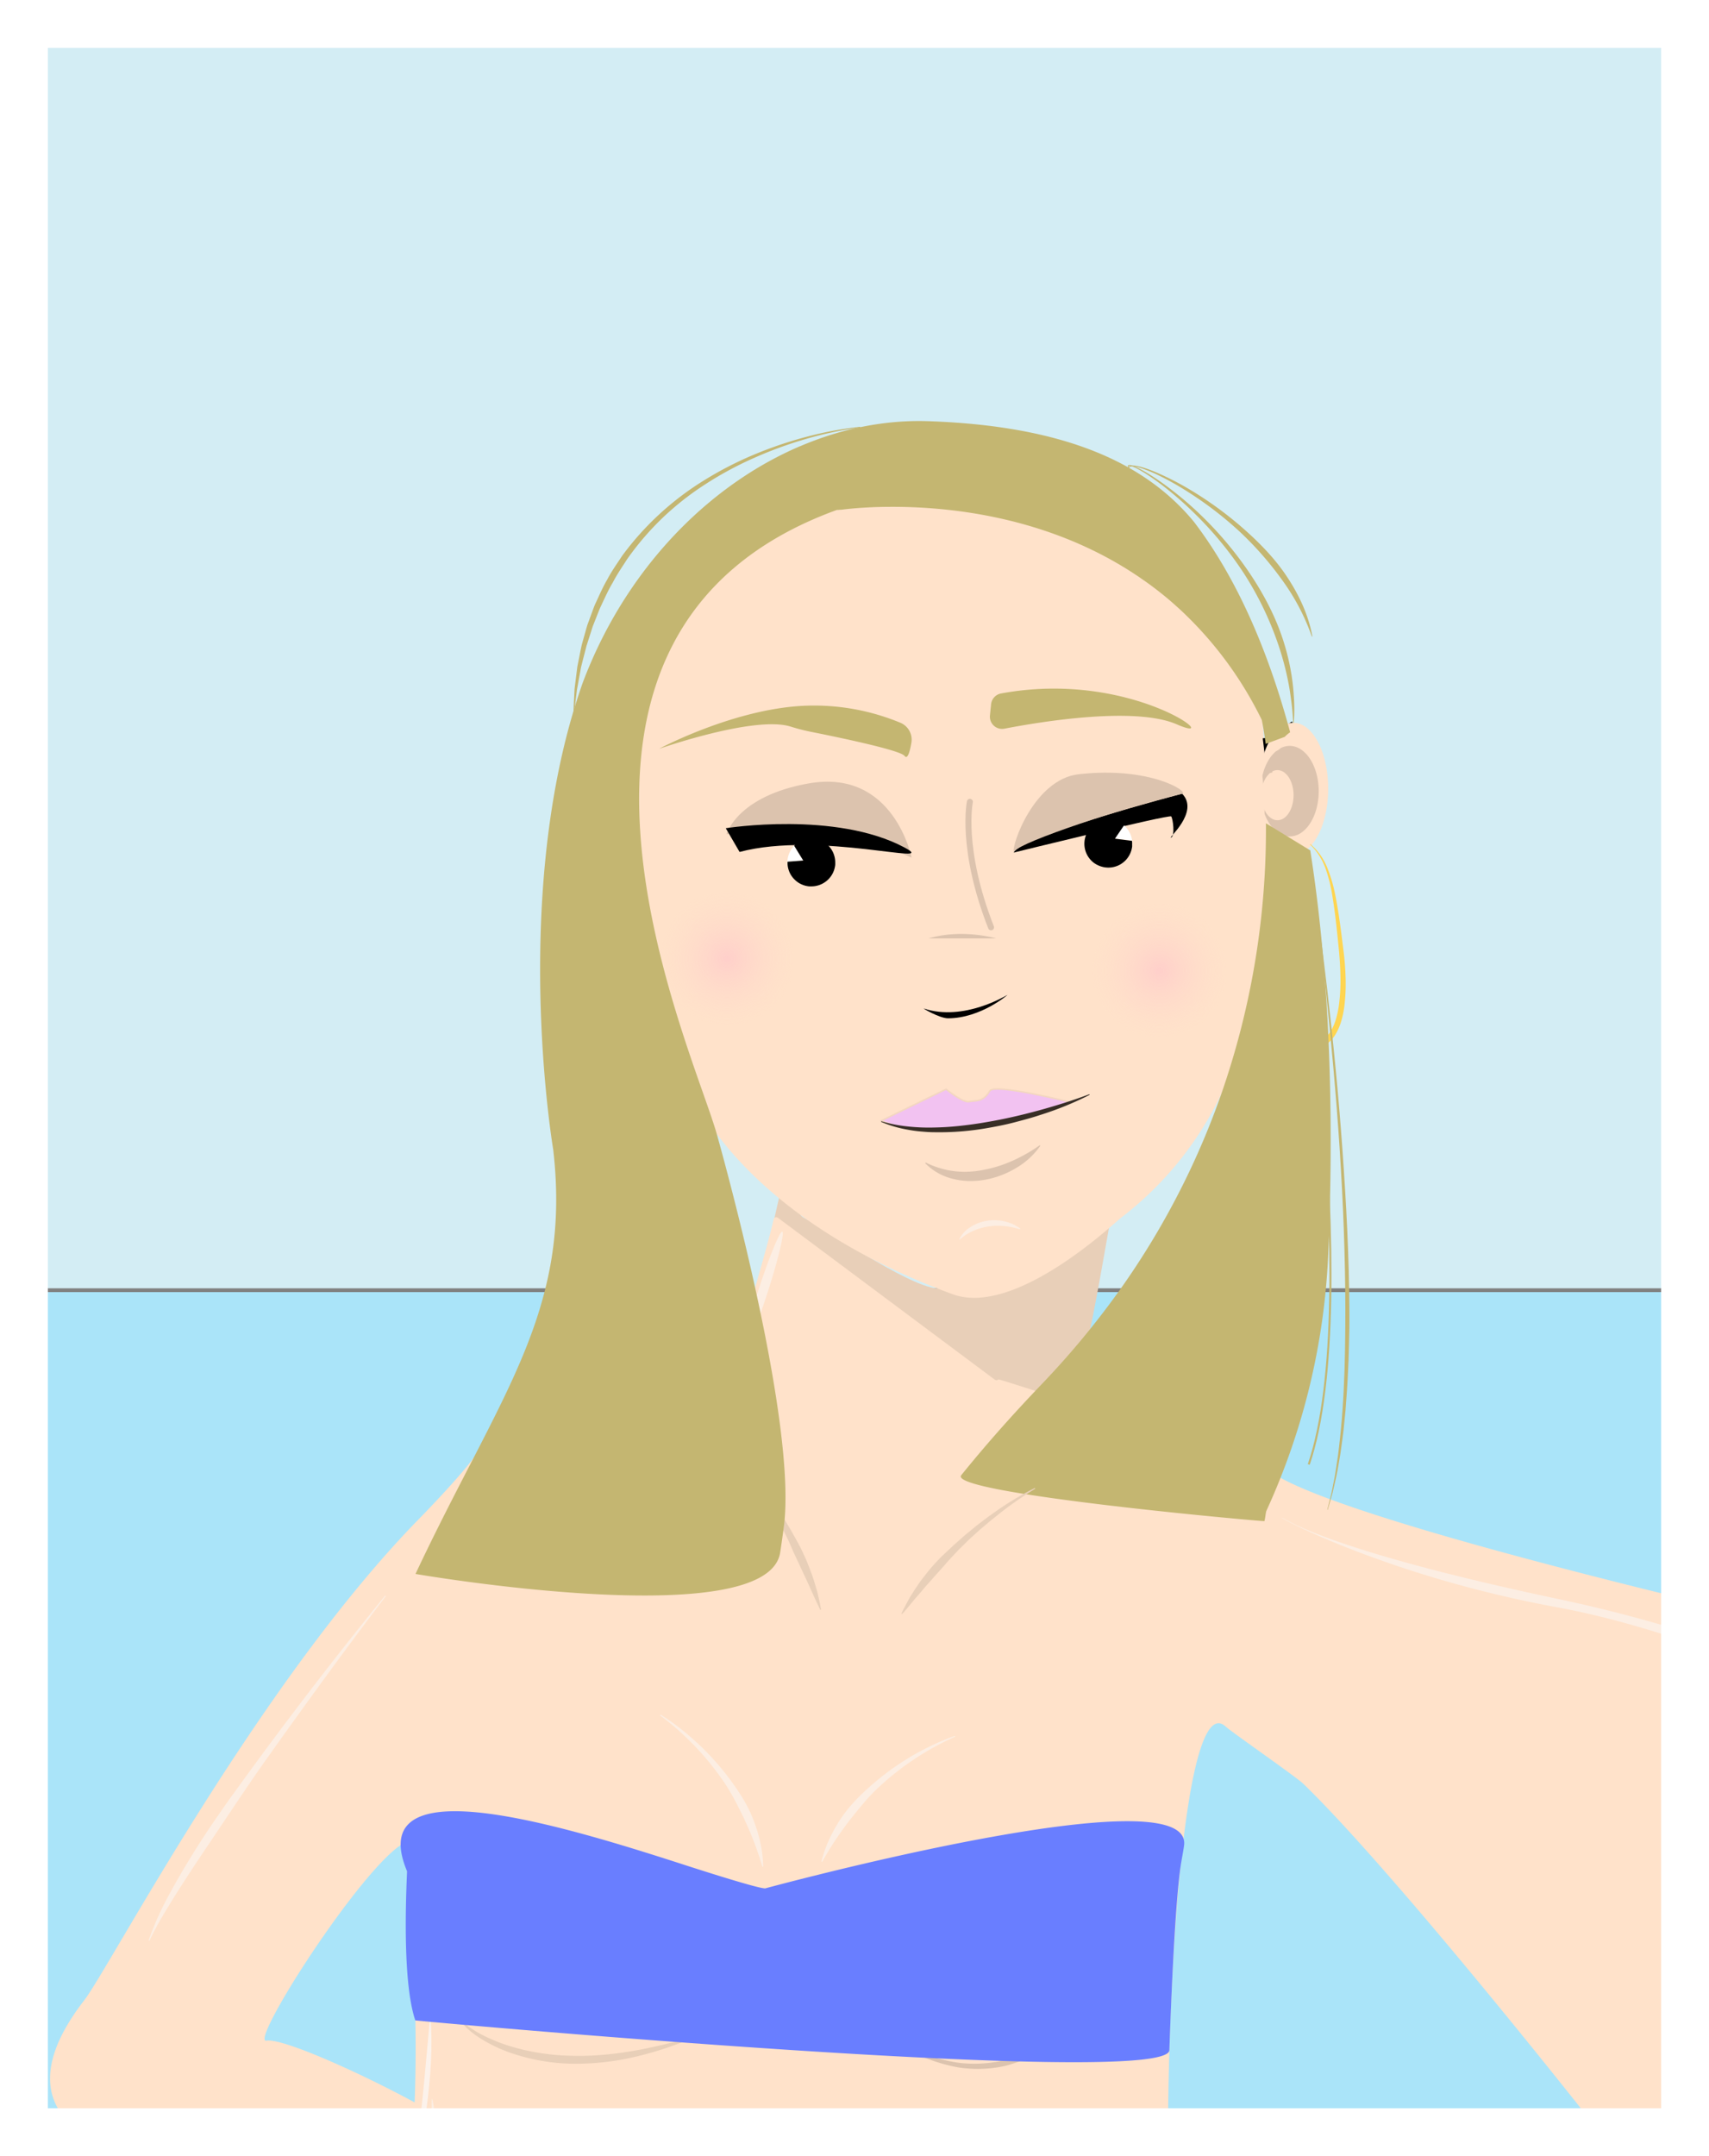 <svg xmlns="http://www.w3.org/2000/svg" xmlns:xlink="http://www.w3.org/1999/xlink" width="856.44" height="1079.9" viewBox="0 0 856.44 1079.9"><rect x="0" y="0" width="856.44" height="1079.9" fill="#808080" stroke="none"/><defs><style>.cls-1{fill:#aae4f9;}.cls-2{fill:#d3edf4;}.cls-3{fill:#e8cfb8;}.cls-4{fill:#ffe2ca;}.cls-5{fill:#fff;}.cls-6{fill:#f2c2f1;stroke:#f3d7c0;stroke-width:0.75px;}.cls-6,.cls-9{stroke-linecap:round;}.cls-10,.cls-12,.cls-22,.cls-6,.cls-9{stroke-miterlimit:10;}.cls-7{fill:#dcc3ae;}.cls-8{fill:#fceee3;}.cls-10,.cls-22,.cls-9{fill:none;}.cls-9{stroke:#dcc3ae;}.cls-10,.cls-9{stroke-width:3px;}.cls-10,.cls-12{stroke:#000;}.cls-11,.cls-12{fill:#ff876a;}.cls-13{fill:#c4b671;}.cls-14{fill:#ffece9;}.cls-15{fill:#d3a879;}.cls-16{fill:url(#radial-gradient);}.cls-17{fill:url(#radial-gradient-2);}.cls-18{fill:#ffd550;}.cls-19{fill:#382e26;}.cls-20{fill:#fcf2eb;}.cls-21{fill:#697eff;}.cls-22{stroke:#c4b671;}</style><radialGradient id="radial-gradient" cx="364.36" cy="480.08" r="33.51" gradientUnits="userSpaceOnUse"><stop offset="0" stop-color="#ffcfca"/><stop offset="1" stop-color="#ffe2ca" stop-opacity="0.3"/></radialGradient><radialGradient id="radial-gradient-2" cx="581.06" cy="486.08" r="33.51" xlink:href="#radial-gradient"/></defs><title>girl6</title><g id="The_girl" data-name="The girl"><rect class="cls-1" y="647.13" width="856.44" height="432.77"/><rect class="cls-2" x="-1.81" y="1.37" width="856.44" height="643.86"/><path class="cls-3" d="M556.78,608.92s-10,58.2-11.37,59.9c-7.25,8.94-19.07,20.82-27.5,29.62-15.24,15.9-11.74,3.93-23.33,18.29L382.84,633.37l8.94-39.56c2.14,1.31,8.32,14.64,10.55,15.83,14.63,7.78,58.23,38.37,70.05,35.54,27.6-6.61,52-14.53,72.75-28C549.15,614.54,553,611.81,556.78,608.92Z"/><path class="cls-4" d="M635,432.5c0,46.05-7.92,84.33-23,115.48a170,170,0,0,1-50.23,61.94c-3.75,2.89-53,49.78-84.4,38.26-110-40.37-132.33-104.35-132.48-104.78-27.06-77.08-29.27-91.33-29.59-137.1a.14.14,0,0,1,0-.09,1.5,1.5,0,0,1,0-.3,2.28,2.28,0,0,1,0-.37c-.65-138.49,92.62-151.66,104.12-153l.27,0,.33,0h.11l.94-.11.26,0h.13l.19,0c.94-.12,2.47-.31,4.53-.5l.8-.08c3.06-.28,7.14-.57,12.06-.74l2.46-.07,2.86-.05h1.48c29.07-.18,78.51,4.61,122.64,33.59,1,.7,2.11,1.41,3.16,2.13q7.1,4.88,14,10.64,1.53,1.29,3,2.61c1,.89,2,1.79,3,2.71a187.94,187.94,0,0,1,40.72,55.12.28.28,0,0,0,0,.06s0,0,0,.06c.17,1.83.34,3.66.49,5.51v0c.18,2.2.35,4.4.51,6.62.95,13.67,1.38,27.94,1.55,42.69Q635,422.42,635,432.5Z"/><path d="M592.42,397.52S512.1,418.48,508,427c0,0,78.08-19.22,78.94-18.1s2,9.86-.08,10.59S601.32,406.73,592.42,397.52Z"/><path class="cls-5" d="M564.84,414.52l-.37-.19h0Z"/><path class="cls-5" d="M567.34,421l-8.55-1.09,4.44-6.53a10.53,10.53,0,0,1,1.26,1.24A11.89,11.89,0,0,1,567.34,421Z"/><path d="M567.34,424.05c0,.21-.06.4-.1.61a3,3,0,0,1-.09.43,4,4,0,0,1-.12.52c0,.18-.39,1.22-.45,1.37s-.12.29-.19.44a12.23,12.23,0,0,1-1.52,2.53c-.09.1-.17.21-.26.32l-.48.53a4.78,4.78,0,0,1-.39.39,12.18,12.18,0,0,1-2.18,1.66l-.39.22c-.23.12-.44.23-.67.33a5.11,5.11,0,0,1-.48.22,12,12,0,0,1-6.11.8c-.21,0-.41-.06-.61-.09a3.43,3.43,0,0,1-.44-.09,4.23,4.23,0,0,1-.51-.13l-.52-.14-.42-.14-.43-.16-.44-.19A11.85,11.85,0,0,1,548,432l-.32-.26-.53-.47-.39-.39a12.94,12.94,0,0,1-1.66-2.18c-.07-.13-.14-.26-.22-.39l-.34-.67a5,5,0,0,1-.21-.48,12,12,0,0,1-.81-6.11c0-.21.07-.41.1-.62a3.29,3.29,0,0,1,.09-.43,3,3,0,0,1,.13-.52c0-.17.09-.35.14-.51s.09-.28.14-.42a3.75,3.75,0,0,1,.16-.43,4.48,4.48,0,0,1,.19-.44,12,12,0,0,1,1.52-2.54c.09-.1.17-.21.28-.32s.3-.35.46-.52.25-.27.39-.4a15.5,15.5,0,0,1,1.24-1l.51-.34.16-.1c.23-.15.47-.29.7-.41a11.5,11.5,0,0,1,1.56-.71h0a13.66,13.66,0,0,1,1.63-.46c.27,0,.56-.11.83-.14a11.52,11.52,0,0,1,3.16,0,11.85,11.85,0,0,1,5.26,2l.34.24c.23.17.45.34.67.53l-4.44,6.53,8.55,1.09a.45.45,0,0,1,0,.11c0,.21,0,.43.06.64a6.21,6.21,0,0,1,0,.75c0,.17,0,.34,0,.52l0,.39C567.38,423.63,567.37,423.84,567.34,424.05Z"/><path class="cls-5" d="M398,423.6l4.47,7.37-7.87.6a10.61,10.61,0,0,1,.18-1.76A11.93,11.93,0,0,1,398,423.6Z"/><path d="M400.33,421.72l.54-.31a3,3,0,0,1,.4-.2,3.41,3.41,0,0,1,.48-.22c.16-.08,1.2-.46,1.35-.51s.3-.09.46-.12a11.61,11.61,0,0,1,2.93-.39h.41c.24,0,.47,0,.71,0a5.14,5.14,0,0,1,.55.06,11.45,11.45,0,0,1,2.65.67l.42.17.68.31c.16.07.32.16.47.24a12,12,0,0,1,4.44,4.28c.11.18.2.35.3.54a2.93,2.93,0,0,1,.21.39,5.11,5.11,0,0,1,.22.48c.08.17.14.34.21.5a3.39,3.39,0,0,1,.15.41c0,.14.1.29.14.44s.09.3.13.46a12.15,12.15,0,0,1,.39,2.93c0,.13,0,.27,0,.42s0,.46,0,.7a5.14,5.14,0,0,1-.06.55,12.8,12.8,0,0,1-.67,2.66c-.06.13-.11.27-.17.41s-.2.46-.31.68a5.19,5.19,0,0,1-.25.47,11.86,11.86,0,0,1-4.27,4.44l-.54.31c-.13.07-.25.14-.39.2a5.27,5.27,0,0,1-.49.22,5.16,5.16,0,0,1-.49.21,3.39,3.39,0,0,1-.41.15,3.22,3.22,0,0,1-.44.14,4.61,4.61,0,0,1-.46.13,11.75,11.75,0,0,1-2.94.39h-.41c-.24,0-.47,0-.7,0a5.32,5.32,0,0,1-.56-.06,14.26,14.26,0,0,1-1.58-.32l-.59-.18-.18-.06c-.25-.09-.51-.19-.75-.3a12.16,12.16,0,0,1-1.53-.77s0,0,0,0a12.36,12.36,0,0,1-1.38-1c-.21-.17-.43-.37-.63-.56a11.78,11.78,0,0,1-2-2.46,11.92,11.92,0,0,1-1.7-5.36l0-.42c0-.28,0-.56,0-.85l7.87-.6L398,423.6a.46.46,0,0,1,.07-.07c.15-.16.31-.3.47-.45s.37-.33.57-.48.27-.21.41-.32a3.05,3.05,0,0,1,.32-.22Z"/><path d="M475.09,510c-4.27,0-12.93-5.16-12.15-4.9,20,6.67,41.65-6.69,41.87-6.82C505.51,497.87,491.56,510,475.09,510Z"/><path class="cls-6" d="M536.26,552s-38-9.59-40.24-5.63c-3.45,6-7.59,4.66-10.24,5.35-3.13.81-11.65-6.21-11.65-6.21l-32.45,15.78c23.06,10.41,66.15,2.15,94.58-9.29"/><path class="cls-7" d="M521.19,574.05a38.09,38.09,0,0,1-11.75,10.79,46.15,46.15,0,0,1-15.06,5.88c-1.35.26-2.71.45-4.08.6a40.82,40.82,0,0,1-4.14.18,34.64,34.64,0,0,1-8.23-1,28.76,28.76,0,0,1-14.15-7.79l0-.05a.25.25,0,0,1,0-.35.24.24,0,0,1,.28,0,43.56,43.56,0,0,0,7,2.74,40.38,40.38,0,0,0,7.37,1.53c1.25.18,2.51.2,3.76.28s2.51,0,3.77-.06a48.16,48.16,0,0,0,7.47-1,63.33,63.33,0,0,0,14.36-4.62,75,75,0,0,0,6.74-3.45,61.46,61.46,0,0,0,6.37-4.08.24.24,0,0,1,.34.06.23.23,0,0,1,0,.28Z"/><path class="cls-8" d="M480.72,620.68a15.12,15.12,0,0,1,5.93-6.32,21.58,21.58,0,0,1,8.24-3,23.07,23.07,0,0,1,4.39-.2c.72.06,1.45.09,2.17.18s1.43.26,2.14.42a23.29,23.29,0,0,1,4.08,1.37,23,23,0,0,1,3.68,2.24l-.09.29c-1.31-.31-2.61-.68-3.93-1l-2-.33-1-.17-1-.08-2-.15c-.67,0-1.34,0-2,0h-1c-.34,0-.67.07-1,.1-.67.08-1.34.12-2,.23a29,29,0,0,0-7.68,2.24,24.76,24.76,0,0,0-6.71,4.34Z"/><path class="cls-7" d="M499.22,470s-17.05-5.07-33.88,0Z"/><path class="cls-9" d="M486.05,401.58s-4.88,23.41,10.6,62.86"/><path class="cls-7" d="M456.82,429.51S416,410.09,364.06,417.78c0,0,5.36-19.11,41.22-25.42C448,384.84,456.82,429.51,456.82,429.51Z"/><path d="M453.4,424.52c18.24,9.79-42.65-8.51-82.77,2.17l-6.92-11.89S418.83,406,453.4,424.52Z"/><path class="cls-7" d="M592.42,397.52c3.63-.89-16.13-13.87-52-9.73-22,2.53-33.66,35.43-32.39,39.23C506.19,423.94,553.13,407.24,592.42,397.52Z"/><path class="cls-10" d="M634.29,369.58c.52,3.88,1.07,8.64,1.55,14.18"/><line class="cls-10" x1="142.76" y1="945.8" x2="142.75" y2="945.81"/><path class="cls-4" d="M341.82,933.64c-2.53,10.2-98.81-1.41-134.47-11.75-14.94-4.33-83.61,101.85-73.81,100.15,7.67-1.34,44.5,14.89,73.66,30.59l.55.3,3.6,2,2.37,1.32,2.73,1.54,1.4.8h0c16.2,9.3,27.84,17.56,26.61,20.7a4.11,4.11,0,0,0-.19.65H71s-80-12-28.8-78.12c12.65-16.34,86.2-156.85,166.05-239.33,0,0,28.67-29,32.5-37.67,0,0,130.49,22.28,130.51,22.25C382.4,721.86,361.65,853.42,341.82,933.64Z"/><path class="cls-10" d="M635.84,383.76c.67,7.8,1.2,17.15,1.3,27.8A57,57,0,0,1,634.8,395,60.33,60.33,0,0,1,635.84,383.76Z"/><path class="cls-10" d="M646.85,364.91l-3,1.13a15.12,15.12,0,0,1,2.71-2.29C646.65,364.14,646.76,364.52,646.85,364.91Z"/><path class="cls-11" d="M419.43,252.56c-15.22,1.87-172.41,28.81-66.19,336C243.89,277.09,404.12,254.31,419.43,252.56Z"/><path class="cls-12" d="M420,252.49h.11l-.44.05Z"/><path class="cls-12" d="M420.14,252.48l.94-.11-.48.07Z"/><path class="cls-13" d="M456.72,372a9.15,9.15,0,0,0-5.46-10,112.81,112.81,0,0,0-52.39-8.26c-34.19,2.86-68.6,21.3-68.6,21.3s48-16.85,66-11.12A99.25,99.25,0,0,0,407,366.64c14.7,2.94,44.29,9.16,46.3,11.94C454.83,380.63,456,376.28,456.72,372Z"/><path class="cls-13" d="M496.67,352.73l-.57,5.58a6.12,6.12,0,0,0,7.24,6.64c18.82-3.63,65.54-11.23,86.4-2.17,25.87,11.23-21.6-27.79-88.1-15.46A6.13,6.13,0,0,0,496.67,352.73Z"/><path class="cls-10" d="M526.84,834.17a29.92,29.92,0,0,0-6.49,6C522.21,836.78,524.36,834.56,526.84,834.17Z"/><path class="cls-14" d="M371.26,684l-1.75,7.67c0-1,0-1.95,0-2.92C370.08,687.14,370.67,685.55,371.26,684Z"/><path class="cls-4" d="M856.44,803.8v276.1H811.11c-46.45-59.42-120.81-150.52-157.85-186.4-3.82-3.7-36.37-26.24-38.84-28.61-6.43-6.14-11.69,3.64-15.89,22.57v0c-1,4.57-2,9.67-2.85,15.22-1.56,9.69-2.93,20.71-4.12,32.58-2.81,27.92-4.62,60.47-5.54,91.09,0,.15,0,.29,0,.43-.56,19-.78,37.2-.69,53.1H206c.75-7.94,1.37-16.9,1.78-27,.47-11.88.65-25.31.39-40.42,0-.21,0-.42,0-.62q-.19-10.71-.69-22.57v0q-.51-11.92-1.38-25l-.09-1.35q-.83-12.3-2-25.69a.82.82,0,0,1,0-.1c0-.54,1.8-1.14,3.41-1.74l.53-.2a5.32,5.32,0,0,0,1.65-.85,1.4,1.4,0,0,1,.81-.41q5.49-.72,10.92-1.14c53-4.23,99.67,11.05,105,12.86a1.35,1.35,0,0,0,1,0c4.88-2.17,9.22-6.44,13.07-12.45,9.11-14.17,29-171.33,29.27-215.69,0,0,0,0,0,0s0,0,0,0,0,0,0,0c0-3.24-1.59-30.54-1.6-33.42a39.5,39.5,0,0,1,1.23-6.23v0c4-16.12,16.27-56.65,18.36-67.19a1.34,1.34,0,0,1,2-.85l.07,0L498.55,691a1.35,1.35,0,0,0,1.78-.16l0,0,0,0c.33-.41,132.63,42.74,132.86,43C646.35,750.87,773.64,783.86,856.44,803.8Z"/><path class="cls-8" d="M211.15,971.5c0,19.63,5.67,35.54,4,35.54s-9.93-15.91-9.93-35.54S223.38,936,225,936,211.15,951.88,211.15,971.5Z"/><path class="cls-4" d="M665.6,395c0,11.67-3.18,21.92-8,27.81a18.34,18.34,0,0,1-2.24,2.32,11,11,0,0,1-7.17,2.93,9.93,9.93,0,0,1-4.49-1.11c-4.51-2.28-8.29-7.91-10.57-15.41-.1-10.65-.63-20-1.3-27.8,1.44-7.58,4.31-13.88,8-17.72l3-1.13c-.09-.39-.2-.77-.31-1.16A10.26,10.26,0,0,1,648.2,362C657.81,362,665.6,376.77,665.6,395Z"/><path class="cls-7" d="M660.85,396.26c0,9.19-3.51,17.1-8.55,20.66a10.37,10.37,0,0,1-6,2c-5.38,0-10.08-4.55-12.58-11.33-.09-7.31-.53-13.72-1.09-19.07,1.2-5.2,3.6-9.52,6.68-12.15,0,0,2.35-1.3,2.26-1.57a9.9,9.9,0,0,1,4.73-1.23C654.34,373.58,660.85,383.74,660.85,396.26Z"/><path class="cls-4" d="M648.25,398.25c0,5.09-1.94,9.47-4.73,11.44a5.78,5.78,0,0,1-3.32,1.11c-3,0-5.58-2.52-7-6.27-.05-4-.29-7.59-.6-10.55a12.56,12.56,0,0,1,3.7-6.73l1.39-.43c0-.15-.09-.29-.14-.44a5.5,5.5,0,0,1,2.62-.68C644.64,385.7,648.25,391.32,648.25,398.25Z"/><circle class="cls-15" cx="493.66" cy="971.95" r="9.18"/><circle class="cls-15" cx="263.1" cy="968.5" r="11.1"/><polygon class="cls-14" points="369.51 691.65 369.51 691.73 369.49 691.73 369.51 691.65"/><circle class="cls-16" cx="364.36" cy="480.08" r="33.51"/><circle class="cls-17" cx="581.06" cy="486.08" r="33.51"/><path class="cls-3" d="M367.31,725.69a202.83,202.83,0,0,1,14.52,18q6.74,9.42,12.6,19.46c1,1.67,2,3.33,2.91,5l2.84,5.08a107.29,107.29,0,0,1,4.87,10.56c.68,1.82,1.42,3.62,2.05,5.45s1.2,3.69,1.74,5.56c.27.93.58,1.85.81,2.79l.66,2.84c.41,1.9.83,3.8,1.14,5.71l-.38.12c-3.43-7-6.33-14-9.69-20.88-1.55-3.48-3.27-6.88-4.76-10.4s-3.19-6.94-5-10.31q-5.26-10.19-11.46-19.89A224.93,224.93,0,0,0,367,726Z"/><ellipse class="cls-8" cx="382.26" cy="647.13" rx="31.79" ry="2.37" transform="translate(-351.1 811.7) rotate(-72.08)"/><path class="cls-7" d="M562.1,969.7a102,102,0,0,1-6.58,17.47,113.66,113.66,0,0,1-9.44,16.24,92.66,92.66,0,0,1-12.33,14.4,75.16,75.16,0,0,1-15.47,11.25,41.43,41.43,0,0,1-4.35,2.1l-2.23.94-1.11.46-1.15.38c-1.54.48-3.06,1-4.62,1.44s-3.15.7-4.73,1a65.19,65.19,0,0,1-19.17.16,84.2,84.2,0,0,1-34.51-14.35l.15-.26c10.69,6.13,22.4,10.7,34.63,12.27a66.18,66.18,0,0,0,18.38-.6,59.7,59.7,0,0,0,17.29-6.2c10.88-5.8,20-14.57,27.33-24.42a128.06,128.06,0,0,0,9.93-15.59,125.58,125.58,0,0,0,7.7-16.81Z"/><path class="cls-8" d="M856.44,821.21v5.07c-22.66-8.1-49.7-16.46-76.15-21.3-82.78-15.16-138.53-44.34-137.83-44.82s17.73,15.24,140.38,41.1A698.42,698.42,0,0,1,856.44,821.21Z"/><path class="cls-8" d="M220.08,1079.9H218c-.78-8.92-1.33-16.88-1.56-22.15-.19-4.09-.18-6.55.07-6.57s.75,2.79,1.33,7.37h0C218.53,1063.8,219.33,1071.42,220.08,1079.9Z"/><path class="cls-3" d="M231.46,1011c-.23.32.18.94.54,1.39a10.22,10.22,0,0,0,1.32,1.31,26,26,0,0,0,3,2.3,53.67,53.67,0,0,0,6.59,3.77,87.37,87.37,0,0,0,14.1,5.44,107.48,107.48,0,0,0,14.72,3.17,109.31,109.31,0,0,0,15,1.23,127.6,127.6,0,0,0,15.13-.47c5.05-.37,10.08-1.11,15.12-1.92,10.07-1.72,20.06-4.24,30.17-7l.16.37a173.56,173.56,0,0,1-29.65,9.68,130,130,0,0,1-31,3.31,99.9,99.9,0,0,1-30.69-5.41,75.69,75.69,0,0,1-14.16-6.61,50.71,50.71,0,0,1-6.37-4.53,27,27,0,0,1-2.83-2.73,12.42,12.42,0,0,1-1.19-1.59,4.92,4.92,0,0,1-.43-.93,1,1,0,0,1,.23-1.12Z"/><path class="cls-18" d="M656.68,422.72a33,33,0,0,1,4.8,5.2,33.32,33.32,0,0,1,3.48,6.23,75.06,75.06,0,0,1,4.09,13.59c1.87,9.25,3,18.56,4.15,27.84a136,136,0,0,1,1.12,14.16,92.44,92.44,0,0,1-.64,14.36,46,46,0,0,1-1.51,7.23,27.42,27.42,0,0,1-3.12,7.07,16.4,16.4,0,0,1-2.63,3.19,13,13,0,0,1-3.58,2.44,13.57,13.57,0,0,1-4.2,1.17,19.12,19.12,0,0,1-4.09-.08,20.64,20.64,0,0,1-7.6-2.5,23.36,23.36,0,0,1-6.06-5,33.39,33.39,0,0,1-6.71-13.42,51.65,51.65,0,0,1-1.35-7.21,65.21,65.21,0,0,1-.3-7.25c0-4.73.17-9.4.41-14.1a207.62,207.62,0,0,1,3.11-28,115.21,115.21,0,0,1,3.37-13.71c1.43-4.47,3.27-8.94,6.28-12.6l.23.19c-2.79,3.72-4.39,8.19-5.69,12.64a115.87,115.87,0,0,0-2.89,13.68,234.26,234.26,0,0,0-2.41,27.87c-.14,4.67-.19,9.34-.12,14a54.15,54.15,0,0,0,1.92,13.77,31.56,31.56,0,0,0,6.32,12.25,20.27,20.27,0,0,0,5.32,4.35,17.56,17.56,0,0,0,10,2.16,10.36,10.36,0,0,0,6.08-2.79,13.44,13.44,0,0,0,2.18-2.63,24.36,24.36,0,0,0,2.82-6.31,47.16,47.16,0,0,0,1.47-6.79,91.41,91.41,0,0,0,.82-13.93c-.05-4.67-.35-9.32-.78-14-.93-9.28-1.83-18.59-3.4-27.79a73.82,73.82,0,0,0-3.47-13.51,31.34,31.34,0,0,0-7.58-11.56Z"/><path class="cls-19" d="M546.09,548.32a160.62,160.62,0,0,1-24.9,10.13c-4.25,1.42-8.6,2.56-12.94,3.7s-8.78,2-13.21,2.78a139,139,0,0,1-27,2.13c-2.26,0-4.53-.2-6.79-.39s-4.5-.53-6.73-.95a59,59,0,0,1-13-3.87l.09-.29a72.45,72.45,0,0,0,13.05,2.58,98.44,98.44,0,0,0,13.3.56q6.68-.11,13.3-.85c4.42-.48,8.83-1.09,13.2-1.87,8.77-1.48,17.45-3.48,26-5.81s17.08-5,25.41-8.13Z"/><path class="cls-20" d="M213.72,1056.21c-1.13,8.4-2.53,16.47-3.95,23.69h-2c1.27-7.59,2.54-16.13,3.54-25,1.68-15.06,4.24-46.35,4.32-45.46C217,1024,215.8,1040.68,213.72,1056.21Z"/><path class="cls-21" d="M208.13,1011.89c-7.36-21.61-4-73.61-4.17-74.67a.82.82,0,0,1,0-.1c-9.22-22.15,2.5-29.88,23.68-30,29.55-.11,77.5,14.68,112.65,26,.52.16,38.8,12.7,43.17,12.65,0,0,215.08-58.34,209.9-21.37-.47,3.36-1.24,7-1.79,10.85-3.43,24.42-5.54,91.38-5.55,91.52C585.65,1046.39,208.19,1012.08,208.13,1011.89Z"/><g id="HAIR"><path class="cls-13" d="M665.63,627.68a342.8,342.8,0,0,1-31,129c-.33.71-.66,4.43-1,5.14-.14.3-159.32-13.84-151.9-23,11.59-14.36,24.9-29.5,40.14-45.4q12.65-13.2,23.5-26.62,2.07-2.55,4.08-5.11l1.14-1.46A394.52,394.52,0,0,0,612,548a402,402,0,0,0,22.4-135.67l.5.31,21.73,13.28C667.84,497.55,668,572.31,665.63,627.68Z"/><path class="cls-13" d="M657.17,434.84c3.93,26.64,7.22,53.36,10.1,80.14s5.17,53.61,6.77,80.49q1.26,20.17,1.84,40.37c.21,6.73.27,13.47.34,20.21s-.05,13.48-.27,20.21l-.15,5.06-.24,5c-.19,3.36-.28,6.73-.55,10.09l-.74,10.09-1,10.06c-.4,3.35-.89,6.68-1.34,10-.19,1.67-.53,3.33-.81,5l-.87,5c-.27,1.66-.68,3.3-1.05,4.95l-1.12,4.93c-.17.82-.39,1.64-.63,2.44l-.7,2.43-1.39,4.86-.19-.06,1.22-4.89.61-2.45c.21-.81.4-1.63.54-2.46l1-5c.3-1.65.66-3.29.86-5,.47-3.33,1.06-6.63,1.44-10s.77-6.67,1.1-10c1.27-13.37,1.85-26.81,2.09-40.25s.22-26.88-.05-40.32-.75-26.89-1.46-40.33c-1.4-26.87-3.56-53.7-6.17-80.48s-5.63-53.54-9.3-80.21Z"/><path class="cls-22" d="M648.2,428.08s36,222.59,7.66,305.38"/><path class="cls-13" d="M565.5,234.17a1.25,1.25,0,0,1,.78-.82,4,4,0,0,1,1.06-.19,11,11,0,0,1,2.08.16,31.21,31.21,0,0,1,4,1,75.12,75.12,0,0,1,7.68,3,142.84,142.84,0,0,1,14.6,7.54,181.56,181.56,0,0,1,26.67,19.23c8.27,7.22,16.12,15.11,22.29,24.32s11,19.39,13,30.21a.16.16,0,0,1-.12.18.15.15,0,0,1-.17-.1,109.45,109.45,0,0,0-15.12-28.58,164.27,164.27,0,0,0-21.43-24.25,181.1,181.1,0,0,0-25.85-19.73,145.6,145.6,0,0,0-14.2-8,77.31,77.31,0,0,0-7.49-3.2,29.32,29.32,0,0,0-3.89-1.13,10.31,10.31,0,0,0-2-.24c-.63,0-1.38.14-1.55.71h0a.14.14,0,0,1-.18.1A.16.16,0,0,1,565.5,234.17Z"/><path class="cls-13" d="M565.52,234.29a2.89,2.89,0,0,1-.3-.61.71.71,0,0,1,0-.39.52.52,0,0,1,.29-.35,2.47,2.47,0,0,1,1.36.06,16.56,16.56,0,0,1,2.41.9c1.55.7,3,1.51,4.52,2.36,2.93,1.7,5.76,3.57,8.53,5.53a168.63,168.63,0,0,1,15.82,12.78,181.49,181.49,0,0,1,26.81,30.62c7.73,11.18,14.3,23.35,18.38,36.42a115.26,115.26,0,0,1,4.39,20c.42,3.38.69,6.78.83,10.18s.07,6.8-.18,10.18a.15.15,0,0,1-.16.14.15.15,0,0,1-.14-.14c-.21-3.38-.45-6.74-.88-10.08s-.88-6.66-1.54-9.95a143.36,143.36,0,0,0-5.17-19.38,161.35,161.35,0,0,0-17.53-36,179.3,179.3,0,0,0-25.83-30.87,171.41,171.41,0,0,0-15.33-13.15c-2.69-2-5.45-4-8.31-5.74-1.44-.88-2.89-1.73-4.4-2.46a14.84,14.84,0,0,0-2.32-.94,2.14,2.14,0,0,0-1.12-.12c-.25.06,0,.56.16.87a.17.17,0,0,1,0,.21.15.15,0,0,1-.21,0Z"/><path class="cls-13" d="M430.92,214.15a178.28,178.28,0,0,0-27,5.69,201,201,0,0,0-25.94,9.47,174.2,174.2,0,0,0-24.26,13.06,144.11,144.11,0,0,0-21.62,16.94,141.38,141.38,0,0,0-17.85,20.79c-2.46,3.84-5.07,7.6-7.16,11.66-2.37,3.92-4.18,8.12-6.15,12.24-.93,2.08-1.71,4.24-2.57,6.35l-1.26,3.19c-.38,1.08-.69,2.18-1.05,3.27l-2.1,6.54L292.23,330l-.84,3.34c-.32,1.11-.44,2.25-.67,3.38l-1.23,6.79-.32,1.7-.22,1.71-.42,3.43q-.4,3.44-.87,6.87h0a.16.16,0,0,1-.17.13.15.15,0,0,1-.13-.15c.09-2.31.19-4.63.31-6.94l.17-3.47.09-1.74.21-1.73.87-6.91c.17-1.14.24-2.31.5-3.45l.68-3.42c.46-2.27.88-4.57,1.41-6.83l1.89-6.73c.32-1.12.62-2.25,1-3.36l1.21-3.28c.82-2.18,1.57-4.4,2.46-6.56,2-4.23,3.8-8.54,6.18-12.57,2.16-4.15,4.9-7.95,7.46-11.86a144.64,144.64,0,0,1,18.64-20.82,146.32,146.32,0,0,1,22.21-16.84,177.84,177.84,0,0,1,24.71-12.79,202.12,202.12,0,0,1,26.3-9,178.92,178.92,0,0,1,27.26-5.13.16.16,0,0,1,.16.14.15.15,0,0,1-.13.16Z"/><path class="cls-13" d="M646.54,366.75a15.12,15.12,0,0,0-2.71,2.29l-9.54,3.54c-.93-6.94-1.77-11.06-1.93-11.82,0,0,0,0,0-.06a.28.28,0,0,1,0-.06,187.94,187.94,0,0,0-40.72-55.12c-1-.92-2-1.82-3-2.71s-2-1.76-3-2.61q-6.84-5.77-14-10.64c-1-.73-2.11-1.43-3.16-2.13-44.13-29-93.57-33.77-122.64-33.59h-1.48l-2.86.05-2.46.07c-4.92.17-9,.46-12.06.74l-.8.08c-2.06.19-3.59.38-4.53.5l-.32,0-.26,0-.94.11H420l-.33,0a1.31,1.31,0,0,0-.27,0c-169.79,61.59-72.68,268.31-60.16,312.72,4.19,14.87,40.23,145.16,33.58,196.38q-.86,6.68-1.85,13.05c-6.38,41.11-182.76,10.77-182.75,10.74,42.33-90,78.41-131.38,69-212.65,0,0-17.6-103.26,4.93-199.75A322.86,322.86,0,0,1,292,342l.09-.23q1.86-4.95,3.94-9.76c21.88-50.83,60.71-89.63,104.82-108.5l.07,0c20.71-8.85,42.58-13.31,64.4-12.56,67.75,2.32,108.54,20.67,133.06,50.46q5.85,7.68,11.11,16.09C625.64,303.26,637.67,333.87,646.54,366.75Z"/></g><path class="cls-5" d="M832.44,24V1055.9H24V24H832.44m24-24H0V1079.9H856.44V0Z"/><path class="cls-8" d="M331,858.76a99.66,99.66,0,0,1,9.71,6.76q4.66,3.65,9,7.67a134.78,134.78,0,0,1,15.87,17.69c4.72,6.39,9.18,13.14,12,20.65.75,1.85,1.34,3.78,2,5.67l.78,2.89c.13.49.27,1,.39,1.45l.3,1.47a60.77,60.77,0,0,1,1.4,11.85l-.4.06a164.33,164.33,0,0,0-8.13-21.83c-1.58-3.51-3.33-6.94-5.09-10.37a101.37,101.37,0,0,0-5.89-10,139.95,139.95,0,0,0-32.2-33.63Z"/><path class="cls-8" d="M478.69,869.78a140.18,140.18,0,0,0-38.79,25.76A97.41,97.41,0,0,0,432,904c-2.48,3-4.93,5.92-7.24,9A162.8,162.8,0,0,0,412,932.52l-.38-.15a60.42,60.42,0,0,1,4-11.25l.61-1.37c.22-.45.46-.89.69-1.33l1.41-2.65c1-1.71,2-3.46,3.17-5.1,4.43-6.71,10.27-12.31,16.27-17.51a135,135,0,0,1,19.36-13.79c3.42-2,6.93-3.81,10.49-5.5a100.93,100.93,0,0,1,10.95-4.47Z"/><path class="cls-8" d="M193.37,799.38q-15.9,20.86-31.35,42.06T131.42,884c-10,14.31-19.57,28.94-29.35,43.38q-3.64,5.43-7.22,10.9t-7.06,11l-1.73,2.77-1.69,2.79-1.7,2.79L81,960.48c-2.26,3.74-4.21,7.62-6.16,11.54l-.38-.15a155.36,155.36,0,0,1,10.86-24c4.17-7.73,8.7-15.25,13.36-22.67,2.37-3.69,4.73-7.38,7.2-11s5-7.21,7.47-10.81q7.67-10.67,15.43-21.25,15.56-21.17,31.61-41.92t32.63-41.1Z"/><path class="cls-3" d="M518.81,745.62a171.94,171.94,0,0,0-18.91,13.2c-1.5,1.21-3,2.38-4.49,3.62L491,766.17,486.77,770c-1.43,1.27-2.75,2.66-4.13,4l-2.05,2-2,2.09c-1.29,1.41-2.61,2.8-3.88,4.23-2.46,2.92-5.11,5.67-7.58,8.58-1.27,1.43-2.59,2.82-3.82,4.28s-2.45,2.93-3.73,4.37-2.49,2.92-3.71,4.42-2.48,3-3.81,4.39l-.34-.21c.82-1.76,1.73-3.48,2.64-5.21l1.41-2.57c.46-.87,1-1.65,1.54-2.48,1-1.65,2.15-3.26,3.23-4.89s2.35-3.11,3.52-4.67a96.33,96.33,0,0,1,7.78-8.74c1.4-1.36,2.84-2.67,4.26-4l2.12-2,2.2-1.92c1.47-1.27,2.88-2.61,4.4-3.82l4.51-3.7,4.63-3.54c1.55-1.17,3.15-2.28,4.72-3.41a159,159,0,0,1,19.92-12Z"/></g></svg>
